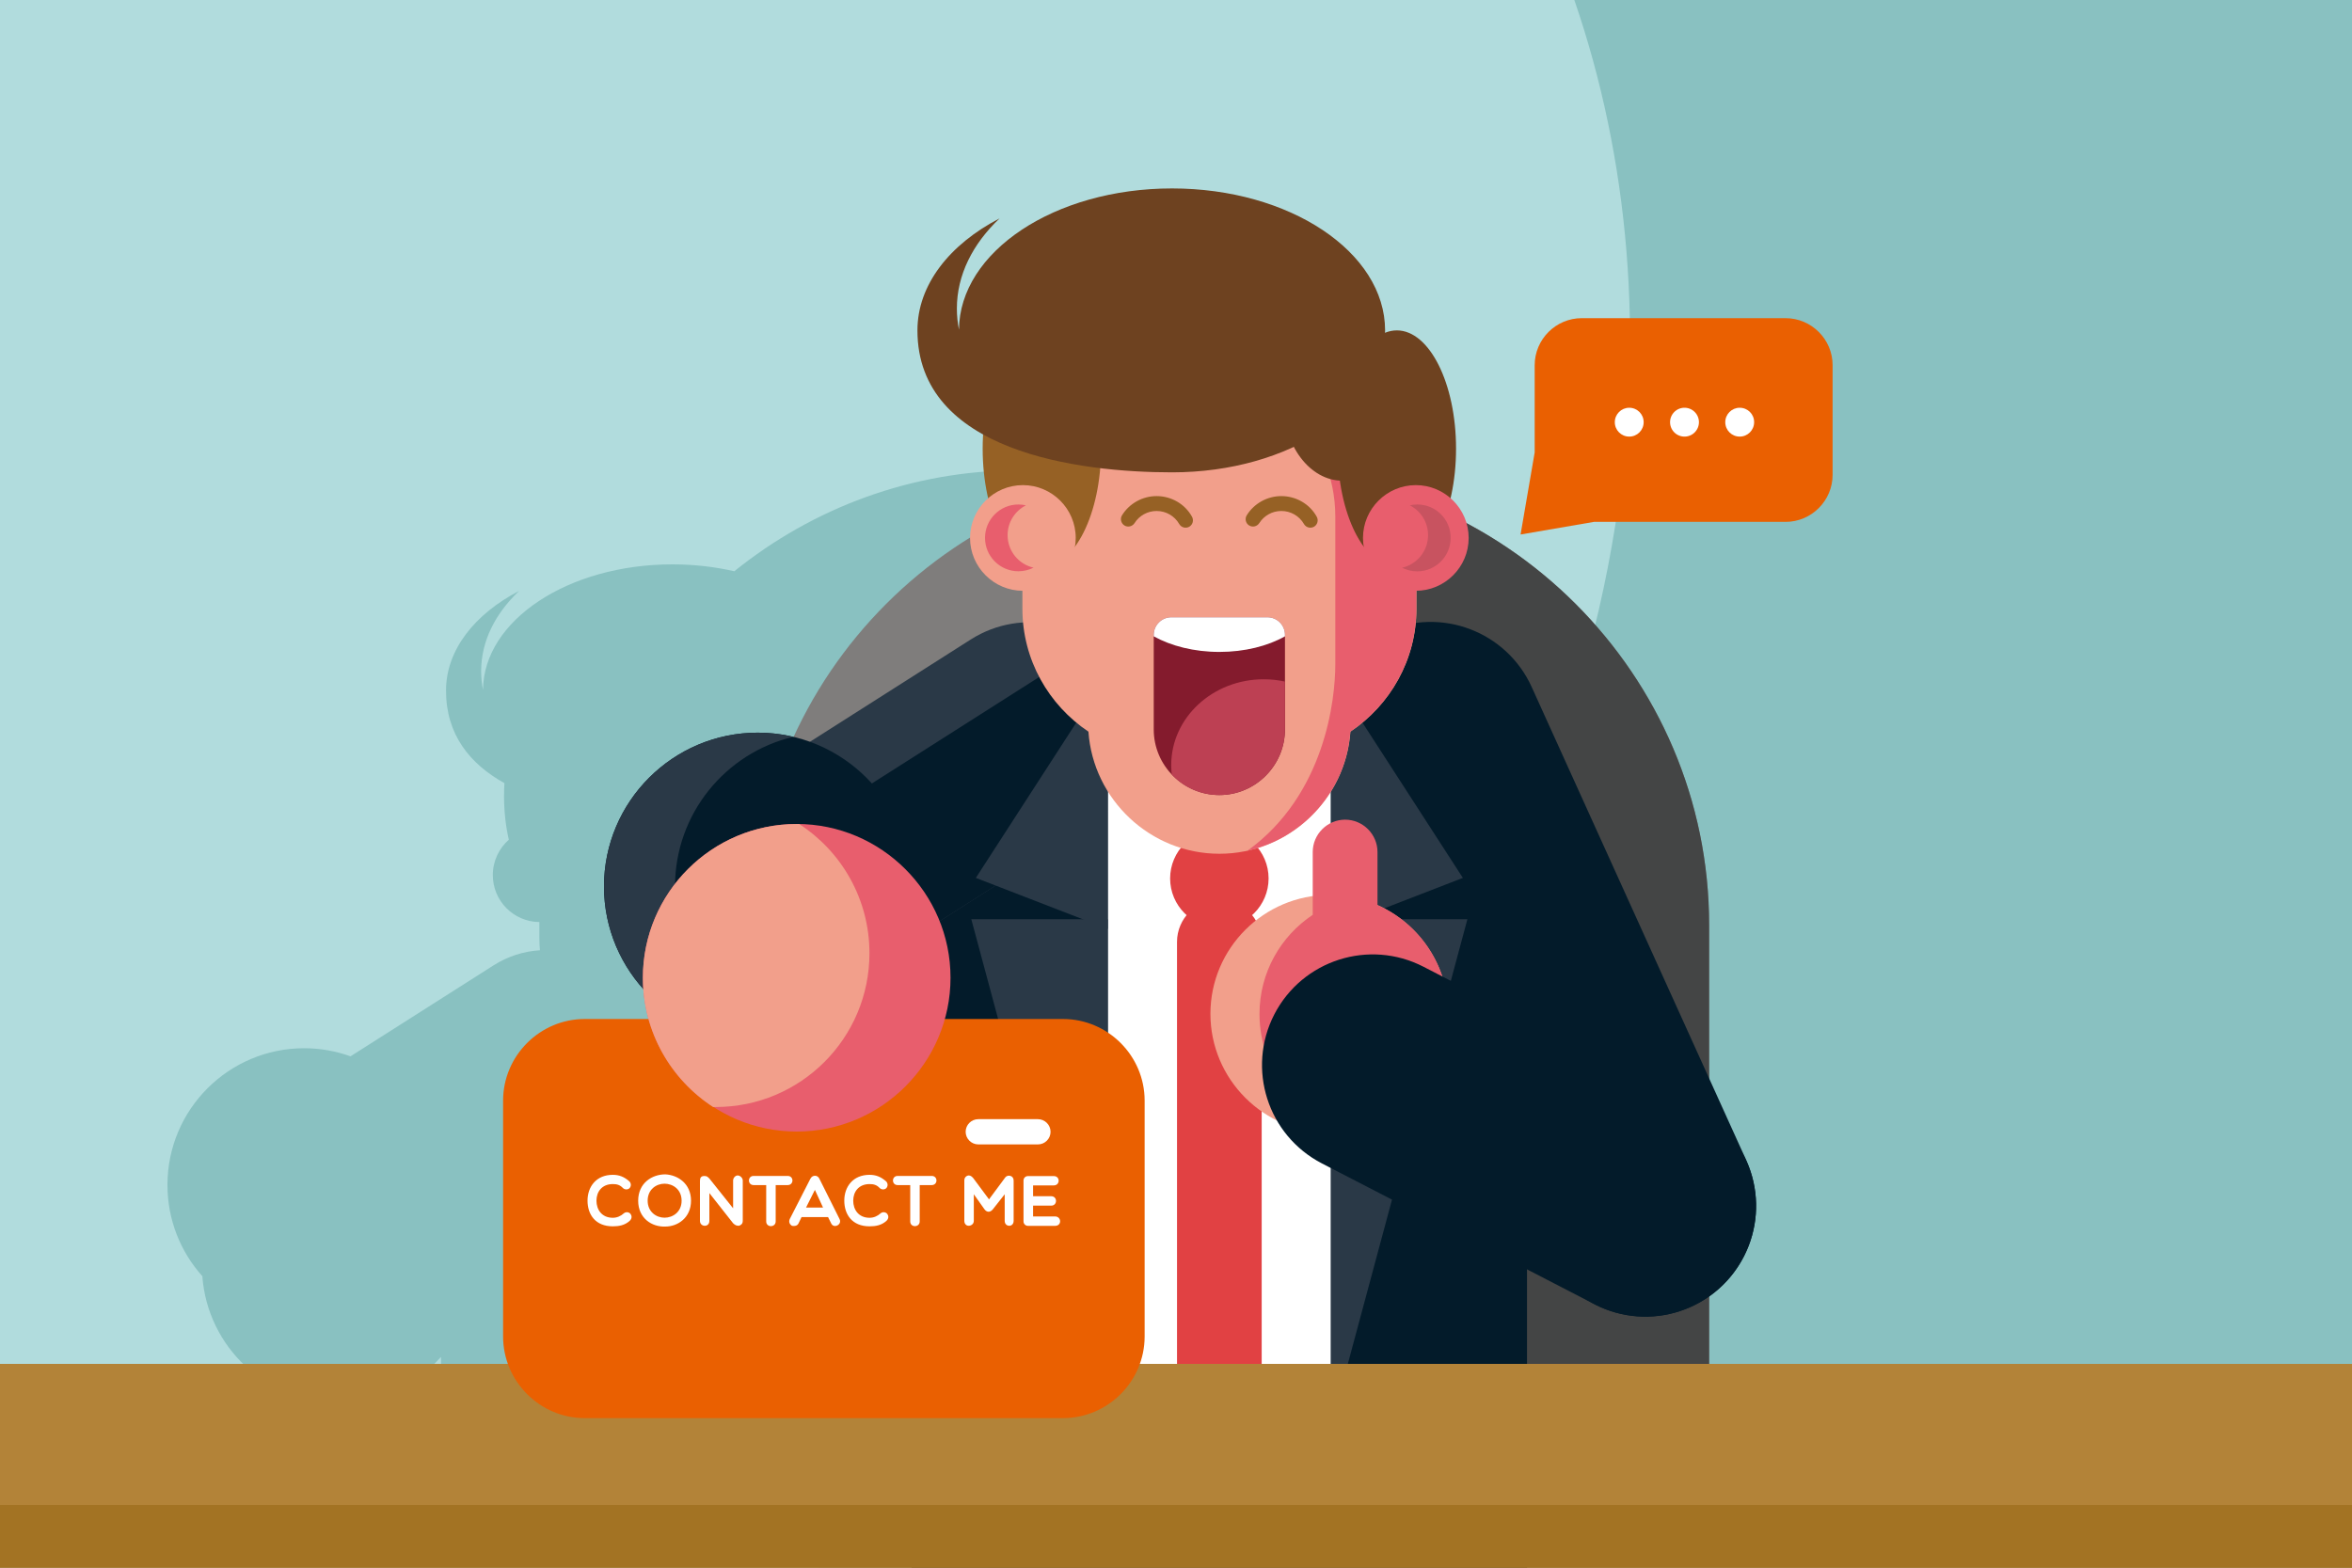 <?xml version="1.0" encoding="utf-8"?>
<svg id="master-artboard" viewBox="0 0 3000 2000" version="1.1" xmlns="http://www.w3.org/2000/svg" x="0px" y="0px" width="3000px" height="2000px" style="enable-background:new 0 0 3000 2000;"><rect x="0" y="0" width="3000" height="2000" fill="#333333" stroke="none"/><rect id="ee-background" x="0" y="0" width="3000" height="2000" style="fill: white; fill-opacity: 0; pointer-events: none;"/>

<path d="M 0 0 H 3000 V 2000 H 0 V 0 Z" class="st0" style="fill-rule: evenodd; clip-rule: evenodd; fill: rgb(137, 193, 193);" transform="matrix(1, 0, 0, 1, 0, -7.105427357601002e-15)"/><path class="st1" d="M0,0v2000h1044.1c519.8-255,924.9-754.9,1016.2-1330c38.2-240.6,17.2-468.1-52.2-670H0z" style="fill-rule: evenodd; clip-rule: evenodd; fill: rgb(177, 220, 221);" transform="matrix(1, 0, 0, 1, 0, -7.105427357601002e-15)"/><path class="st0" d="M1360,600h-60c-137.3,0-263.7,48.4-363.4,128.8c-24.8-5.7-51.3-8.8-79-8.8c-133,0-240.9,71.6-241.5,160.2&#10;&#9;&#9;c-1.6-7.8-2.4-15.9-2.4-24c0-38.1,17.9-73.3,48.4-102.3c-56.7,29.5-93.2,75.4-93.2,127.1c0,56.5,30.8,93.8,74.5,118.1&#10;&#9;&#9;c-0.3,5.3-0.5,10.7-0.5,16.1c0,20,2.2,39,6.1,56.1c-12.5,11-20.4,27.1-20.4,45.1c0,32.9,26.5,59.6,59.4,59.9v20.6&#10;&#9;&#9;c0,5.2,0.2,10.3,0.7,15.4c-20.5,1.3-40.9,7.6-59.4,19.4l-182.2,115.9c-18.5-6.6-38.4-10.3-59.1-10.3&#10;&#9;&#9;c-96.3,0-174.4,78.1-174.4,174.4c0,44.7,16.8,85.5,44.5,116.4c6.6,90.4,81.9,161.6,174,161.6c51.9,0,98.5-22.7,130.4-58.6V2000&#10;&#9;&#9;h697.8v-54.1l72.3,37.3c33.6,19,75.6,22.3,113.5,5.2c63.2-28.5,91.4-102.9,62.9-166.1l-28.3-62.4H1940v-580&#10;&#9;&#9;C1940,861,1679,600,1360,600z" style="fill-rule: evenodd; clip-rule: evenodd; fill: rgb(137, 193, 193);" transform="matrix(1, 0, 0, 1, 0, -7.105427357601002e-15)"/><path class="st2" d="M1600,600h-60c-319,0-580,261-580,580v580h1220v-580C2180,861,1919,600,1600,600z" style="fill-rule: evenodd; clip-rule: evenodd; fill: rgb(127, 125, 124);" transform="matrix(1, 0, 0, 1, 0, -7.105427357601002e-15)"/><path class="st3" d="M1600,600h-40v1160h620v-580C2180,861,1919,600,1600,600z" style="fill-rule: evenodd; clip-rule: evenodd; fill: rgb(68, 69, 69);" transform="matrix(1, 0, 0, 1, 0, -7.105427357601002e-15)"/><path class="st4" d="M1555.3,819.8L1555.3,819.8c-215.9,0-392.5,176.6-392.5,392.5V2000h784.9v-787.8&#10;&#9;&#9;C1947.8,996.4,1771.2,819.8,1555.3,819.8z" style="fill-rule: evenodd; clip-rule: evenodd; fill: rgb(3, 27, 42);" transform="matrix(1, 0, 0, 1, 0, -7.105427357601002e-15)"/><path class="st4" d="M1953.8,876.7c-32.1-71.1-115.7-102.8-186.8-70.8c-71.1,32.1-102.8,115.7-70.8,186.8l273.7,603.8&#10;&#9;&#9;c32,71.1,115.7,102.8,186.8,70.8c71.1-32.1,102.8-115.7,70.8-186.8L1953.8,876.7z" style="fill-rule: evenodd; clip-rule: evenodd; fill: rgb(3, 27, 42);" transform="matrix(1, 0, 0, 1, 0, -7.105427357601002e-15)"/><path class="st5" d="M1238.1,815.9L906,1027.2c-65.6,41.8-84.9,128.9-43.1,194.6c41.8,65.6,128.9,84.9,194.6,43.1l332.1-211.3&#10;&#9;&#9;c65.6-41.8,84.9-128.9,43.1-194.6C1390.8,793.4,1303.7,774.1,1238.1,815.9z" style="fill-rule: evenodd; clip-rule: evenodd; fill: rgb(42, 57, 71);" transform="matrix(1, 0, 0, 1, 0, -7.105427357601002e-15)"/><path class="st4" d="M1398.2,821.8c-10.1,3.5-19.9,8.3-29.3,14.3l-332.1,211.3c-65.6,41.8-84.9,128.9-43.1,194.6&#10;&#9;&#9;c9.4,14.8,21.2,27.3,34.5,37.2c10.1-3.5,19.9-8.3,29.3-14.3l332.1-211.3c65.6-41.8,84.9-128.9,43.1-194.6&#10;&#9;&#9;C1423.2,844.2,1411.4,831.8,1398.2,821.8z" style="fill-rule: evenodd; clip-rule: evenodd; fill: rgb(3, 27, 42);" transform="matrix(1, 0, 0, 1, 0, -7.105427357601002e-15)"/><path class="st6" d="M1555.3,819.8L1555.3,819.8c-78.3,0-142.3,52.1-142.3,115.8V1780h284.6V935.5&#10;&#9;&#9;C1697.6,871.9,1633.6,819.8,1555.3,819.8z" style="fill-rule: evenodd; clip-rule: evenodd; fill: rgb(255, 255, 255);" transform="matrix(1, 0, 0, 1, 0, -7.105427357601002e-15)"/><path d="M 1413 1820.2 L 1413 1172.7 L 1238.9 1172.7 Z" class="st5" style="fill-rule: evenodd; clip-rule: evenodd; fill: rgb(42, 57, 71);" transform="matrix(1, 0, 0, 1, 0, -1.4210854715202004e-14)"/><path d="M 1697.6 1820.2 L 1871.7 1172.7 L 1697.6 1172.7 Z" class="st5" style="fill-rule: evenodd; clip-rule: evenodd; fill: rgb(42, 57, 71);" transform="matrix(1, 0, 0, 1, 0, -1.4210854715202004e-14)"/><path d="M 1413 1185.1 L 1413 859.7 L 1244.7 1120 Z" class="st5" style="fill-rule: evenodd; clip-rule: evenodd; fill: rgb(42, 57, 71);" transform="matrix(1, 0, 0, 1, 0, -1.4210854715202004e-14)"/><path d="M 1697.6 1185.1 L 1865.9 1120 L 1697.6 859.7 Z" class="st5" style="fill-rule: evenodd; clip-rule: evenodd; fill: rgb(42, 57, 71);" transform="matrix(1, 0, 0, 1, 0, -1.4210854715202004e-14)"/><path class="st7" d="M1555.3,1057.9c-34.6,0-62.8,28.2-62.8,62.8c0,34.6,28.2,62.8,62.8,62.8c34.6,0,62.8-28.2,62.8-62.8&#10;&#9;&#9;C1618.1,1086.1,1589.9,1057.9,1555.3,1057.9z" style="fill-rule: evenodd; clip-rule: evenodd; fill: rgb(225, 65, 67);" transform="matrix(1, 0, 0, 1, 0, -7.105427357601002e-15)"/><path class="st7" d="M1555.3,1147.6c-29.7,0-54,24.3-54,54v618.9c0,29.7,24.3,54,54,54c29.7,0,54-24.3,54-54v-618.9&#10;&#9;&#9;C1609.3,1171.9,1585,1147.6,1555.3,1147.6z" style="fill-rule: evenodd; clip-rule: evenodd; fill: rgb(225, 65, 67);" transform="matrix(1, 0, 0, 1, 0, -7.105427357601002e-15)"/><path class="st8" d="M1618.1,399.9h-125.6c-103.6,0-188.4,84.8-188.4,188.4v188.4c0,65.1,33.5,122.8,84.2,156.7&#10;&#9;&#9;c6,86.7,78.9,155.8,167.1,155.8c88.2,0,161-69.1,167.1-155.8c50.6-33.9,84.2-91.6,84.2-156.7V588.4&#10;&#9;&#9;C1806.5,484.7,1721.7,399.9,1618.1,399.9z" style="fill-rule: evenodd; clip-rule: evenodd; fill: rgb(242, 159, 139);" transform="matrix(1, 0, 0, 1, 0, -7.105427357601002e-15)"/><path class="st4" d="M966.6,934.7c-108.1,0-196.2,88.1-196.2,196.2c0,108.1,88.1,196.2,196.2,196.2c108.1,0,196.2-88.2,196.2-196.2&#10;&#9;&#9;C1162.9,1022.9,1074.7,934.7,966.6,934.7z" style="fill-rule: evenodd; clip-rule: evenodd; fill: rgb(3, 27, 42);" transform="matrix(1, 0, 0, 1, 0, -7.105427357601002e-15)"/><path class="st8" d="M1695.6,1141.7c-83.6,0-151.7,68.2-151.7,151.7s68.2,151.7,151.7,151.7c83.6,0,151.7-68.2,151.7-151.7&#10;&#9;&#9;S1779.2,1141.7,1695.6,1141.7z" style="fill-rule: evenodd; clip-rule: evenodd; fill: rgb(242, 159, 139);" transform="matrix(1, 0, 0, 1, 0, -7.105427357601002e-15)"/><path class="st9" d="M1757,1154.6V1087c0-22.7-18.6-41.3-41.3-41.3c-22.7,0-41.3,18.6-41.3,41.3v80.1&#10;&#9;&#9;c-40.9,27.2-67.9,73.7-67.9,126.5c0,72.9,51.4,133.7,119.9,148.4c69.1-14.2,121-75.3,121-148.6&#10;&#9;&#9;C1847.4,1231.4,1810.2,1178.1,1757,1154.6z" style="fill-rule: evenodd; clip-rule: evenodd; fill: rgb(232, 94, 109);" transform="matrix(1, 0, 0, 1, 0, -7.105427357601002e-15)"/><path class="st4" d="M2163.4,1413l-347.8-179.7c-69.3-35.7-154.4-8.5-190.2,60.8c-35.7,69.3-8.5,154.4,60.8,190.2L2034,1664&#10;&#9;&#9;c69.3,35.7,154.4,8.5,190.2-60.8C2259.9,1533.9,2232.7,1448.8,2163.4,1413z" style="fill-rule: evenodd; clip-rule: evenodd; fill: rgb(3, 27, 42);" transform="matrix(1, 0, 0, 1, 0, -7.105427357601002e-15)"/><path class="st10" d="M1616.6,787.5H1494c-12.3,0-22.4,10.1-22.4,22.4v120.7c0,46.1,37.7,83.7,83.7,83.7s83.7-37.7,83.7-83.7&#10;&#9;&#9;&#9;V809.9C1639,797.6,1629,787.5,1616.6,787.5z" style="fill-rule: evenodd; clip-rule: evenodd; fill: rgb(132, 27, 45);" transform="matrix(1, 0, 0, 1, 0, -1.4210854715202004e-14)"/><path class="st6" d="M1616.6,787.5H1494c-12.3,0-22.4,10.1-22.4,22.4v1.9c22.1,12.3,51.5,19.9,83.7,19.9&#10;&#9;&#9;&#9;c32.3,0,61.7-7.5,83.7-19.9v-1.9C1639,797.6,1629,787.5,1616.6,787.5z" style="fill-rule: evenodd; clip-rule: evenodd; fill: rgb(255, 255, 255);" transform="matrix(1, 0, 0, 1, 0, -1.4210854715202004e-14)"/><path class="st11" d="M1493.9,976.1c0,4.1,0.3,8.1,0.7,12.1c15.3,16.1,36.8,26.1,60.6,26.1c46.1,0,83.7-37.7,83.7-83.7v-61.1&#10;&#9;&#9;&#9;c-8.7-1.9-17.8-2.9-27.1-2.9C1546.8,866.6,1493.9,915.6,1493.9,976.1z" style="fill-rule: evenodd; clip-rule: evenodd; fill: rgb(189, 64, 83);" transform="matrix(1, 0, 0, 1, 0, -1.4210854715202004e-14)"/><path class="st9" d="M1618.1,399.9h-125.6c-62.1,0-117.4,30.4-151.8,77.1c15.5-4.2,31.8-6.4,48.5-6.4h125.6&#10;&#9;&#9;c103.6,0,188.4,84.8,188.4,188.4v188.4c0,45.1-13.1,166.4-112,237.9c71.3-15.8,125.9-77.3,131.1-151.9&#10;&#9;&#9;c50.6-33.9,84.2-91.6,84.2-156.7V588.4C1806.5,484.7,1721.7,399.9,1618.1,399.9z" style="fill-rule: evenodd; clip-rule: evenodd; fill: rgb(232, 94, 109);" transform="matrix(1, 0, 0, 1, 0, -7.105427357601002e-15)"/><path class="st12" d="M1781.7,421.5c-41.6,0-75.5,67.8-75.5,150.9c0,83.1,33.9,150.9,75.5,150.9s75.5-67.8,75.5-150.9&#10;&#9;&#9;C1857.2,489.3,1823.3,421.5,1781.7,421.5z" style="fill-rule: evenodd; clip-rule: evenodd; fill: rgb(110, 66, 32);" transform="matrix(1, 0, 0, 1, 0, -7.105427357601002e-15)"/><path class="st13" d="M1328.9,421.5c-41.6,0-75.5,67.8-75.5,150.9c0,83.1,33.9,150.9,75.5,150.9c41.6,0,75.5-67.8,75.5-150.9&#10;&#9;&#9;C1404.4,489.3,1370.5,421.5,1328.9,421.5z" style="fill-rule: evenodd; clip-rule: evenodd; fill: rgb(150, 97, 37);" transform="matrix(1, 0, 0, 1, 0, -7.105427357601002e-15)"/><path class="st8" d="M1304.7,618.9c-37.1,0-67.4,30.3-67.4,67.4c0,37.1,30.3,67.4,67.4,67.4c37.1,0,67.4-30.3,67.4-67.4&#10;&#9;&#9;C1372.1,649.1,1341.8,618.9,1304.7,618.9z" style="fill-rule: evenodd; clip-rule: evenodd; fill: rgb(242, 159, 139);" transform="matrix(1, 0, 0, 1, 0, -7.105427357601002e-15)"/><path class="st9" d="M1805.9,618.9c-37.1,0-67.4,30.3-67.4,67.4c0,37.1,30.3,67.4,67.4,67.4c37.1,0,67.4-30.3,67.4-67.4&#10;&#9;&#9;C1873.3,649.1,1843,618.9,1805.9,618.9z" style="fill-rule: evenodd; clip-rule: evenodd; fill: rgb(232, 94, 109);" transform="matrix(1, 0, 0, 1, 0, -7.105427357601002e-15)"/><path class="st12" d="M1712.4,413.7c-41.6,0-75.5,44.8-75.5,99.8c0,54.9,33.9,99.8,75.5,99.8s75.5-44.8,75.5-99.8&#10;&#9;&#9;C1787.8,458.5,1753.9,413.7,1712.4,413.7z" style="fill-rule: evenodd; clip-rule: evenodd; fill: rgb(110, 66, 32);" transform="matrix(1, 0, 0, 1, 0, -7.105427357601002e-15)"/><path class="st13" d="M1501.4,639.9L1501.4,639.9c-7.8-4.5-16.8-7-26.1-7c-8.9,0-17.6,2.3-25.2,6.5c-7.6,4.2-14.2,10.3-18.9,17.9&#10;&#9;&#9;c-2.8,4.4-1.4,10.2,2.9,13c4.4,2.8,10.2,1.4,13-2.9c3-4.8,7.2-8.7,12.1-11.4c4.9-2.7,10.4-4.1,16.1-4.1c6,0,11.7,1.6,16.6,4.4h0&#10;&#9;&#9;c5,2.9,9.2,7,12.2,12.2c2.6,4.5,8.3,6,12.8,3.5c4.5-2.6,6-8.3,3.5-12.8C1515.8,650.9,1509.2,644.4,1501.4,639.9z" style="fill-rule: evenodd; clip-rule: evenodd; fill: rgb(150, 97, 37);" transform="matrix(1, 0, 0, 1, 0, -7.105427357601002e-15)"/><path class="st13" d="M1660.5,639.9L1660.5,639.9c-7.8-4.5-16.8-7-26.1-7c-8.9,0-17.6,2.3-25.2,6.5c-7.6,4.2-14.2,10.3-18.9,17.9&#10;&#9;&#9;c-2.8,4.4-1.5,10.2,2.9,13c4.4,2.8,10.2,1.4,13-2.9c3-4.8,7.2-8.7,12.1-11.4c4.8-2.7,10.4-4.1,16.1-4.1c6,0,11.7,1.6,16.6,4.4h0&#10;&#9;&#9;c5,2.9,9.2,7,12.2,12.2c2.6,4.5,8.3,6,12.8,3.5c4.5-2.6,6-8.3,3.5-12.8C1674.9,650.9,1668.3,644.4,1660.5,639.9z" style="fill-rule: evenodd; clip-rule: evenodd; fill: rgb(150, 97, 37);" transform="matrix(1, 0, 0, 1, 0, -7.105427357601002e-15)"/><path class="st5" d="M1011.9,940c-14.5-3.4-29.7-5.3-45.3-5.3c-108.4,0-196.2,87.9-196.2,196.2s87.9,196.2,196.2,196.2&#10;&#9;&#9;c15.6,0,30.7-1.8,45.3-5.3c-86.5-20.4-150.9-98.2-150.9-191C861,1038.2,925.4,960.4,1011.9,940z" style="fill-rule: evenodd; clip-rule: evenodd; fill: rgb(42, 57, 71);" transform="matrix(1, 0, 0, 1, 0, -7.105427357601002e-15)"/><path class="st12" d="M1494.9,240.4c-149.6,0-270.9,80.6-271.7,180.2c-1.8-8.8-2.7-17.8-2.7-27c0-42.8,20.2-82.5,54.5-115&#10;&#9;&#9;c-63.8,33.1-104.8,84.8-104.8,142.9c0,154.7,205.1,181.1,324.8,181.1c150.1,0,271.7-81.1,271.7-181.1&#10;&#9;&#9;C1766.6,321.5,1645,240.4,1494.9,240.4z" style="fill-rule: evenodd; clip-rule: evenodd; fill: rgb(110, 66, 32);" transform="matrix(1, 0, 0, 1, 0, -7.105427357601002e-15)"/><path class="st9" d="M1285.2,682.7c0-16.6,9.5-31,23.4-38c-3.1-0.7-6.3-1.1-9.6-1.1c-23.5,0-42.6,19.1-42.6,42.6&#10;&#9;&#9;c0,23.5,19.1,42.6,42.6,42.6c6.9,0,13.5-1.7,19.3-4.6C1299.3,719.9,1285.2,703,1285.2,682.7z" style="fill-rule: evenodd; clip-rule: evenodd; fill: rgb(232, 94, 109);" transform="matrix(1, 0, 0, 1, 0, -7.105427357601002e-15)"/><path class="st14" d="M1807.8,643.6c-3.3,0-6.5,0.4-9.6,1.1c13.9,7,23.3,21.4,23.3,38c0,20.3-14.1,37.2-33.1,41.6&#10;&#9;&#9;c5.8,2.9,12.3,4.6,19.3,4.6c23.5,0,42.6-19.1,42.6-42.6C1850.5,662.7,1831.4,643.6,1807.8,643.6z" style="fill-rule: evenodd; clip-rule: evenodd; fill: rgb(200, 83, 96);" transform="matrix(1, 0, 0, 1, 0, -7.105427357601002e-15)"/><path class="st15" d="M2277.5,405.9h-260c-33,0-60,27-60,60v111.3l-18,104.7l93.6-16.1h244.4c33,0,60-27,60-60v-140&#10;&#9;&#9;&#9;C2337.5,432.9,2310.5,405.9,2277.5,405.9z" style="fill-rule: evenodd; clip-rule: evenodd; fill: rgb(234, 96, 1);" transform="matrix(1, 0, 0, 1, 0, -1.4210854715202004e-14)"/><path class="st6" d="M2078.1,520.2c-10.2,0-18.4,8.3-18.4,18.4c0,10.2,8.2,18.4,18.4,18.4c10.2,0,18.4-8.2,18.4-18.4&#10;&#9;&#9;&#9;C2096.5,528.4,2088.3,520.2,2078.1,520.2z" style="fill-rule: evenodd; clip-rule: evenodd; fill: rgb(255, 255, 255);" transform="matrix(1, 0, 0, 1, 0, -1.4210854715202004e-14)"/><path d="M 2167 538.6 A 18.4 18.4 0 0 1 2148.6 557 A 18.4 18.4 0 0 1 2130.2 538.6 A 18.4 18.4 0 0 1 2148.6 520.2 A 18.4 18.4 0 0 1 2167 538.6 Z" class="st6" style="fill-rule: evenodd; clip-rule: evenodd; fill: rgb(255, 255, 255);" transform="matrix(1, 0, 0, 1, 0, -1.4210854715202004e-14)"/><path class="st6" d="M2219,520.2c-10.2,0-18.4,8.3-18.4,18.4c0,10.2,8.2,18.4,18.4,18.4c10.2,0,18.4-8.2,18.4-18.4&#10;&#9;&#9;&#9;C2237.5,528.4,2229.2,520.2,2219,520.2z" style="fill-rule: evenodd; clip-rule: evenodd; fill: rgb(255, 255, 255);" transform="matrix(1, 0, 0, 1, 0, -1.4210854715202004e-14)"/><path d="M 0 1740 H 3000 V 2000 H 0 V 1740 Z" class="st16" style="fill-rule: evenodd; clip-rule: evenodd; fill: rgb(179, 131, 56);" transform="matrix(1, 0, 0, 1, 0, -7.105427357601002e-15)"/><path class="st15" d="M1355.8,1300H745.9c-57.3,0-104.2,46.9-104.2,104.2V1705c0,57.3,46.9,104.2,104.2,104.2h609.9&#10;&#9;&#9;&#9;c57.3,0,104.2-46.9,104.2-104.2v-300.9C1460,1346.9,1413.1,1300,1355.8,1300z" style="fill-rule: evenodd; clip-rule: evenodd; fill: rgb(234, 96, 1);" transform="matrix(1, 0, 0, 1, 0, -1.4210854715202004e-14)"/><path class="st6" d="M940.9,1499.6c-3.1,0-5.8,3.3-5.8,6.3v35.6l-30.3-38c-2.5-2.4-3.2-3.2-6.5-3.2c-4.8,0-5.5,3.2-5.5,6.5v50.7&#10;&#9;&#9;&#9;c0,4,2.9,6.3,6.2,6.3c3.3,0,5.8-2.3,5.8-6.3v-35.4l30.3,38.5c2.7,2.5,4.2,3.2,7.4,3.2c2.4-0.7,4.9-2.3,4.9-6.3V1506&#10;&#9;&#9;&#9;C947.4,1502.9,944.2,1499.6,940.9,1499.6z" style="fill-rule: evenodd; clip-rule: evenodd; fill: rgb(255, 255, 255);" transform="matrix(1, 0, 0, 1, 0, -1.4210854715202004e-14)"/><path class="st6" d="M796,1547.7c-4.2,3.8-9.1,5.9-14.3,5.9c-14.2,0-20.9-10.5-20.9-21.8c0-11.2,6.8-21.2,20.9-21.2&#10;&#9;&#9;&#9;c5.2,0,9.1,1.1,12.8,5c2.2,2.2,6,2.5,8.4,0.3c2.5-2.6,2.2-6.6-0.3-8.9c-6.7-5.8-13-8.2-21-8.2c-21.1,0-32.2,15.2-32.2,32.9&#10;&#9;&#9;&#9;c0,17.7,10,32.8,32.2,32.8c7.6,0,15.3-1.2,21.7-7.1c3.2-3.2,2.5-6.6,1-8.6C802.8,1546.6,798.9,1545.5,796,1547.7z" style="fill-rule: evenodd; clip-rule: evenodd; fill: rgb(255, 255, 255);" transform="matrix(1, 0, 0, 1, 0, -1.4210854715202004e-14)"/><path class="st6" d="M1004.7,1500.2h-43.4c-8,0-8,11.7,0,11.7h16v46.3c0,8.2,12.1,8,12.1,0v-46.3h15.2&#10;&#9;&#9;&#9;C1012.8,1511.9,1012.8,1500.2,1004.7,1500.2z" style="fill-rule: evenodd; clip-rule: evenodd; fill: rgb(255, 255, 255);" transform="matrix(1, 0, 0, 1, 0, -1.4210854715202004e-14)"/><path class="st6" d="M848.6,1498.2c-17,0-34.6,11.1-34.6,33.6c0,22.5,17.6,33.7,34.6,33c16,0,32.8-11.3,32.8-33&#10;&#9;&#9;&#9;S864.7,1499,848.6,1498.2z M847.6,1553.5c-10.3,0-21.5-7.3-21.5-21.7c0-14.5,11.2-21.7,21.5-21.7c10.5,0,21.8,7.2,21.8,21.7&#10;&#9;&#9;&#9;C869.4,1546.2,858.2,1553.5,847.6,1553.5z" style="fill-rule: evenodd; clip-rule: evenodd; fill: rgb(255, 255, 255);" transform="matrix(1, 0, 0, 1, 0, -1.4210854715202004e-14)"/><path class="st6" d="M1345.7,1551.9h-28v-13.8h23.1c8.2,0,8.2-12,0-12h-23.1v-13.8h26.4c8.2,0,8.4-11.9,0-11.9h-32.9&#10;&#9;&#9;&#9;c-3.2,0-5.7,2.4-5.7,5.7v52.1c0,3.2,2.5,5.7,5.7,5.7h34.5C1354.7,1563.9,1354,1551.9,1345.7,1551.9z" style="fill-rule: evenodd; clip-rule: evenodd; fill: rgb(255, 255, 255);" transform="matrix(1, 0, 0, 1, 0, -1.4210854715202004e-14)"/><path class="st6" d="M1045.1,1503.7c-2.3-5-8.9-4.9-11.4,0l-26.3,51.4c-1.8,3.9,0,7.2,2.9,8.8c3.3,0.6,6.7,0,8.2-3.1l3.9-8.1h33.8&#10;&#9;&#9;&#9;l4,8.1c3.3,7.1,14.4,1.5,10.6-5.7L1045.1,1503.7z M1028.1,1540.6l11.3-22.6l10.4,22.6H1028.1z" style="fill-rule: evenodd; clip-rule: evenodd; fill: rgb(255, 255, 255);" transform="matrix(1, 0, 0, 1, 0, -1.4210854715202004e-14)"/><path class="st6" d="M1282.4,1501.9l-20.9,28.2l-20.2-27.2c-1.6-1.7-3.1-3.3-5.8-3.3c-1.5,0-5.5,1.6-5.5,6.3v51.6&#10;&#9;&#9;&#9;c0,4,2.6,6.3,5.5,6.3c3.3,0,6.6-2.3,6.6-6.3v-33.9l13.7,19.3c3,4,7.2,4,10.5,0l15.2-19.3v33.9c0,4,2.6,6.3,5.9,6.3&#10;&#9;&#9;&#9;c2.9,0,5.5-2.3,5.5-6.3V1506C1292.9,1499.6,1285.5,1498.2,1282.4,1501.9z" style="fill-rule: evenodd; clip-rule: evenodd; fill: rgb(255, 255, 255);" transform="matrix(1, 0, 0, 1, 0, -1.4210854715202004e-14)"/><path class="st6" d="M1188.4,1500.2H1145c-8,0-8,11.7,0,11.7h16v46.3c0,8.2,12.1,8,12.1,0v-46.3h15.2&#10;&#9;&#9;&#9;C1196.5,1511.9,1196.5,1500.2,1188.4,1500.2z" style="fill-rule: evenodd; clip-rule: evenodd; fill: rgb(255, 255, 255);" transform="matrix(1, 0, 0, 1, 0, -1.4210854715202004e-14)"/><path class="st6" d="M1123.5,1547.7c-4.2,3.8-9.1,5.9-14.3,5.9c-14.2,0-20.9-10.5-20.9-21.8c0-11.2,6.8-21.2,20.9-21.2&#10;&#9;&#9;&#9;c5.2,0,9.1,1.1,12.8,5c2.2,2.2,6,2.5,8.4,0.3c2.5-2.6,2.2-6.6-0.3-8.9c-6.7-5.8-13-8.2-21-8.2c-21.1,0-32.2,15.2-32.2,32.9&#10;&#9;&#9;&#9;c0,17.7,10,32.8,32.2,32.8c7.6,0,15.3-1.2,21.7-7.1c3.2-3.2,2.5-6.6,1-8.6C1130.3,1546.6,1126.3,1545.5,1123.5,1547.7z" style="fill-rule: evenodd; clip-rule: evenodd; fill: rgb(255, 255, 255);" transform="matrix(1, 0, 0, 1, 0, -1.4210854715202004e-14)"/><path class="st6" d="M1323.9,1427.8h-76.1c-8.9,0-16.1,7.3-16.1,16.1s7.3,16.1,16.1,16.1h76.1c8.9,0,16.1-7.3,16.1-16.1&#10;&#9;&#9;&#9;S1332.7,1427.8,1323.9,1427.8z" style="fill-rule: evenodd; clip-rule: evenodd; fill: rgb(255, 255, 255);" transform="matrix(1, 0, 0, 1, 0, -1.4210854715202004e-14)"/><path class="st9" d="M1016.2,1051.2c-108.1,0-196.2,88.1-196.2,196.2c0,108.1,88.1,196.2,196.2,196.2&#10;&#9;&#9;&#9;c108.1,0,196.2-88.1,196.2-196.2C1212.4,1139.4,1124.2,1051.2,1016.2,1051.2z" style="fill-rule: evenodd; clip-rule: evenodd; fill: rgb(232, 94, 109);" transform="matrix(1, 0, 0, 1, 0, -1.4210854715202004e-14)"/><path class="st8" d="M1019.4,1051.3c-1.1,0-2.2,0-3.2,0c-108.4,0-196.2,87.9-196.2,196.2c0,69.1,35.7,129.8,89.6,164.8&#10;&#9;&#9;&#9;c1.1,0,2.2,0,3.2,0c108.4,0,196.2-87.8,196.2-196.2C1109,1147,1073.3,1086.2,1019.4,1051.3z" style="fill-rule: evenodd; clip-rule: evenodd; fill: rgb(242, 159, 139);" transform="matrix(1, 0, 0, 1, 0, -1.4210854715202004e-14)"/><path d="M 0 1920 H 3000 V 2000 H 0 V 1920 Z" class="st17" style="fill-rule: evenodd; clip-rule: evenodd; fill: rgb(163, 115, 35);" transform="matrix(1, 0, 0, 1, 0, -7.105427357601002e-15)"/>
</svg>